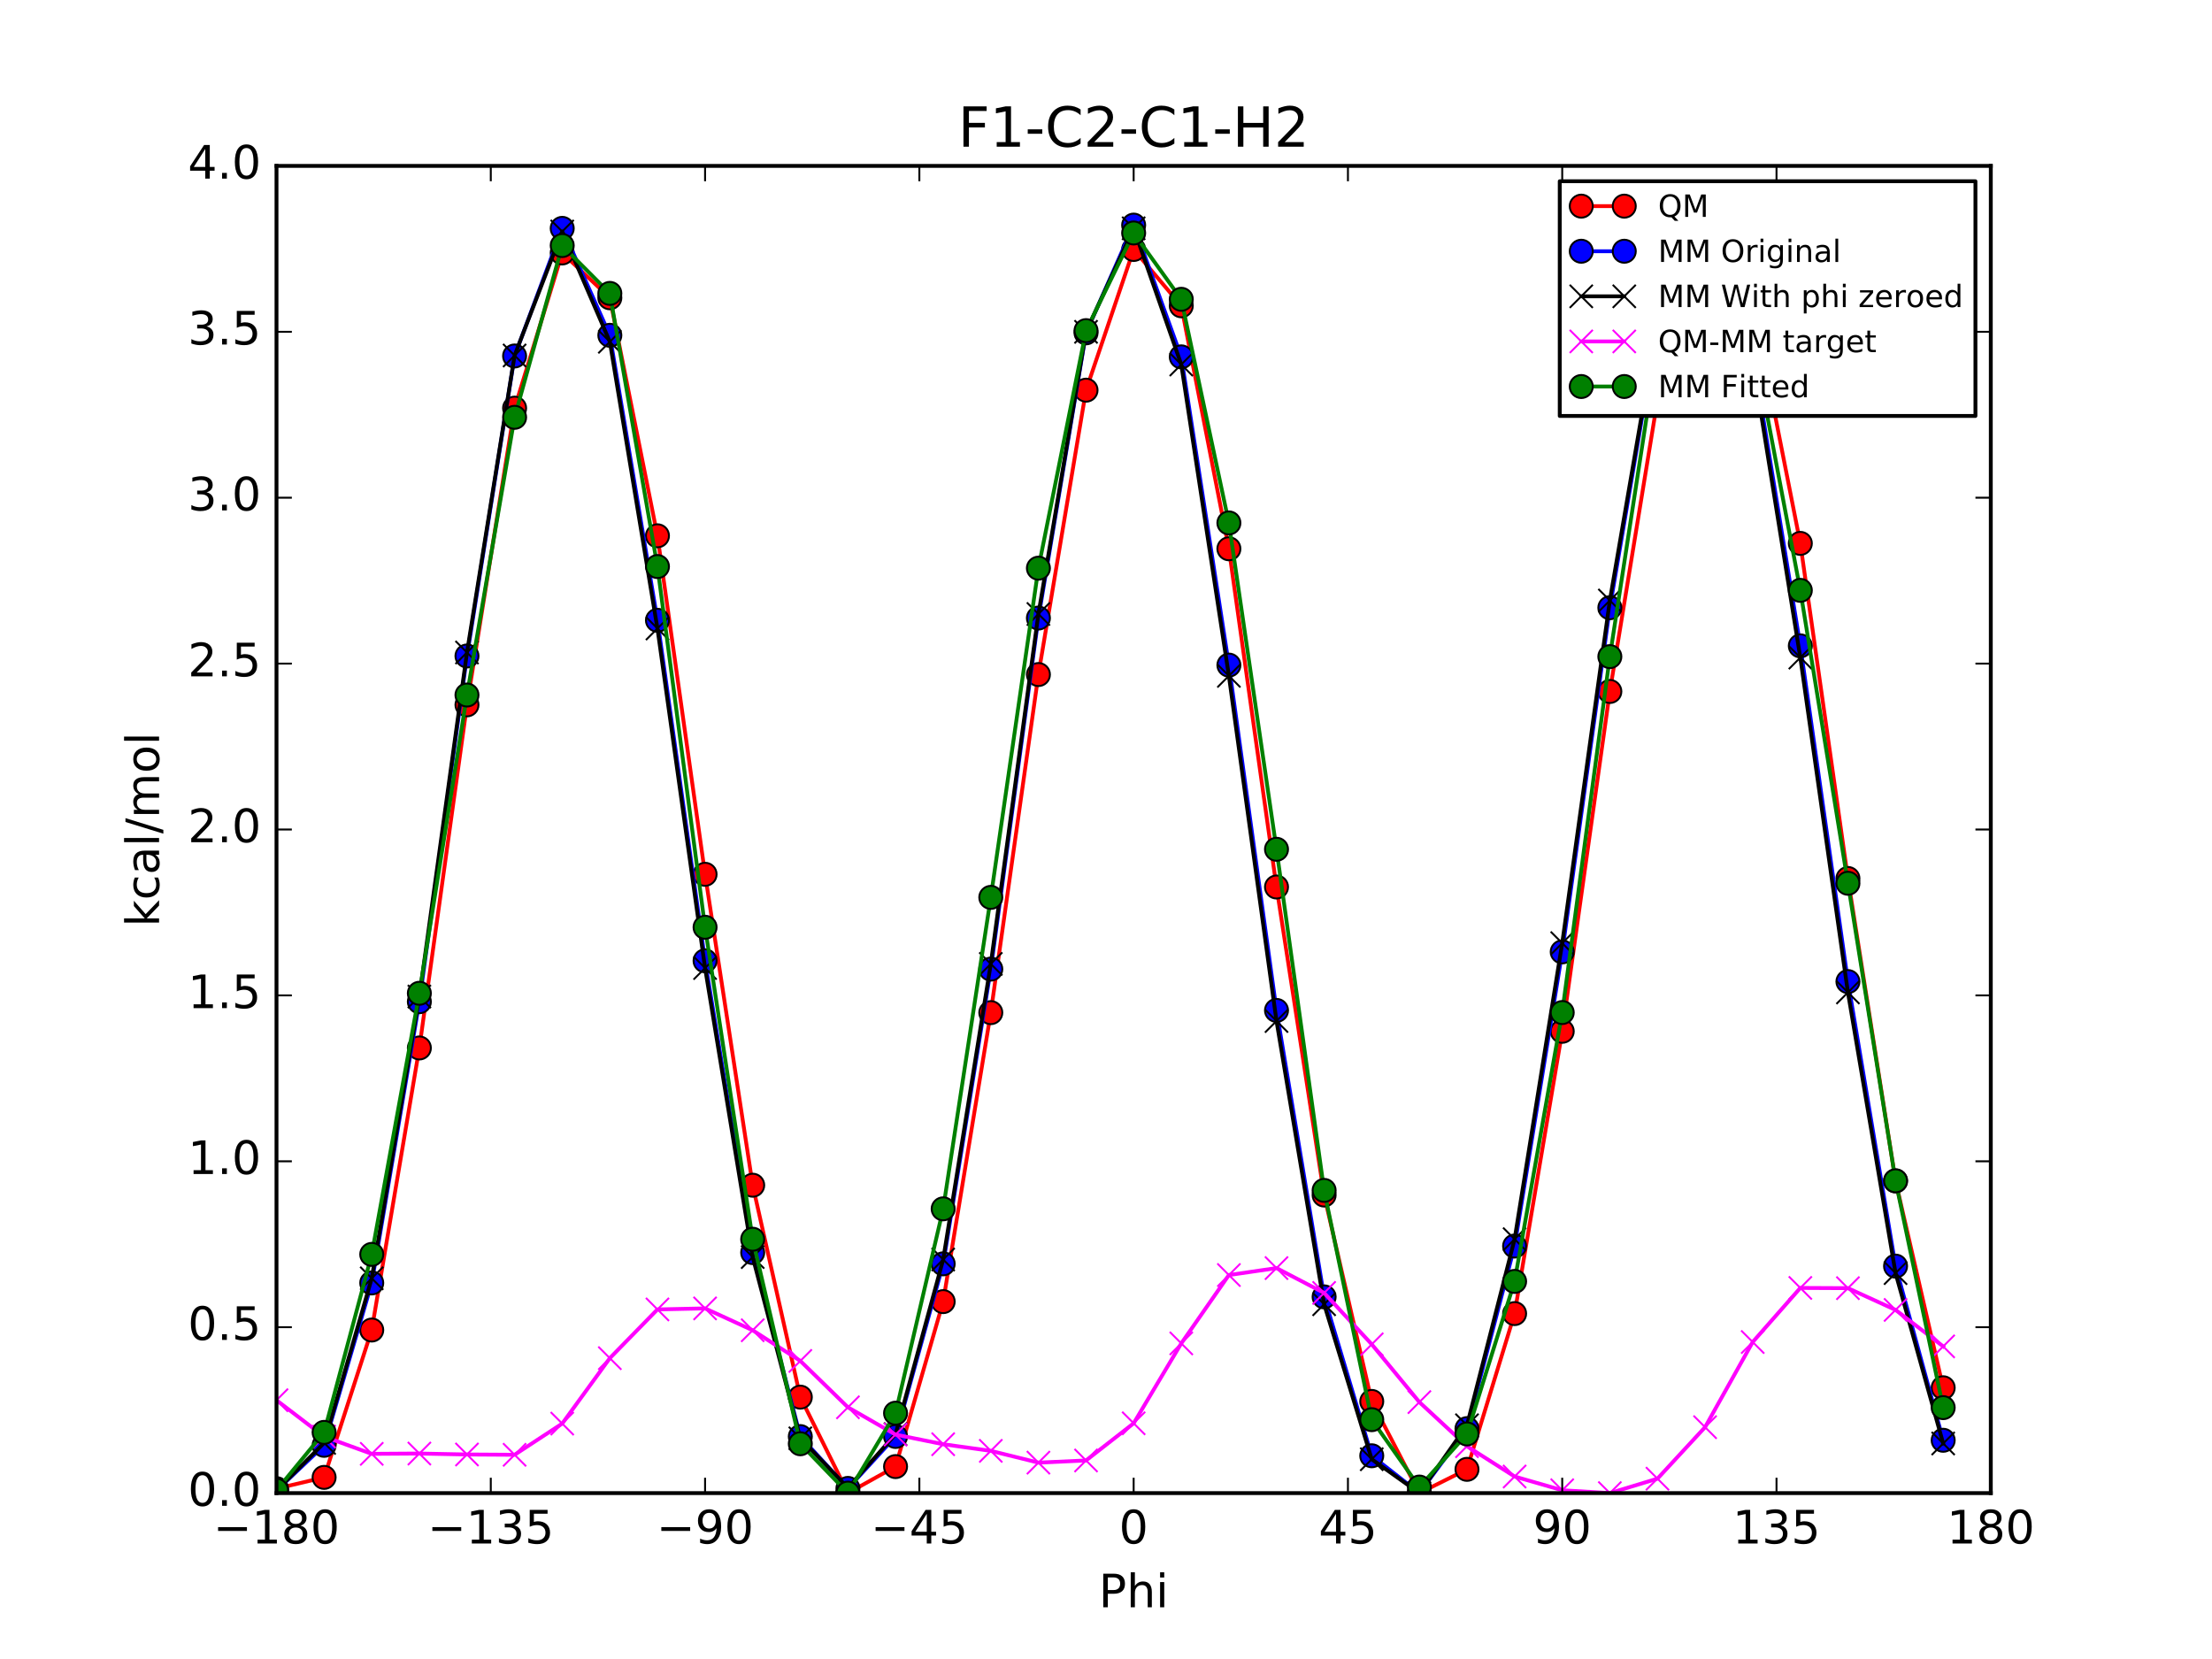 <?xml version="1.0" encoding="utf-8" standalone="no"?>
<!DOCTYPE svg PUBLIC "-//W3C//DTD SVG 1.1//EN"
  "http://www.w3.org/Graphics/SVG/1.1/DTD/svg11.dtd">
<!-- Created with matplotlib (http://matplotlib.org/) -->
<svg height="432pt" version="1.1" viewBox="0 0 576 432" width="576pt" xmlns="http://www.w3.org/2000/svg" xmlns:xlink="http://www.w3.org/1999/xlink">
 <defs>
  <style type="text/css">
*{stroke-linecap:butt;stroke-linejoin:round;stroke-miterlimit:100000;}
  </style>
 </defs>
 <g id="figure_1">
  <g id="patch_1">
   <path d="M 0 432 
L 576 432 
L 576 0 
L 0 0 
z
" style="fill:#ffffff;"/>
  </g>
  <g id="axes_1">
   <g id="patch_2">
    <path d="M 72 388.8 
L 518.4 388.8 
L 518.4 43.2 
L 72 43.2 
z
" style="fill:#ffffff;"/>
   </g>
   <g id="line2d_1">
    <path clip-path="url(#p07b06b1926)" d="M 71.999 387.64 
L 84.4 384.707 
L 96.8 346.339 
L 109.2 272.888 
L 121.6 183.544 
L 134 106.281 
L 146.4 65.87 
L 158.8 77.546 
L 171.2 139.519 
L 183.6 227.667 
L 196 308.627 
L 208.4 363.812 
L 220.8 388.785 
L 233.2 381.896 
L 245.6 338.94 
L 258 263.686 
L 270.4 175.65 
L 282.8 101.598 
L 295.201 64.965 
L 307.6 79.628 
L 320 142.897 
L 332.4 230.97 
L 344.8 311.187 
L 357.2 364.932 
L 369.6 388.8 
L 382 382.615 
L 394.4 342.054 
L 406.8 268.551 
L 419.2 180.058 
L 431.6 104.201 
L 444 65.434 
L 456.4 78.624 
L 468.8 141.497 
L 481.2 228.759 
L 493.6 307.504 
L 506 361.371 
" style="fill:none;stroke:#ff0000;stroke-linecap:square;"/>
    <defs>
     <path d="M 0 3 
C 0.796 3 1.559 2.684 2.121 2.121 
C 2.684 1.559 3 0.796 3 0 
C 3 -0.796 2.684 -1.559 2.121 -2.121 
C 1.559 -2.684 0.796 -3 0 -3 
C -0.796 -3 -1.559 -2.684 -2.121 -2.121 
C -2.684 -1.559 -3 -0.796 -3 0 
C -3 0.796 -2.684 1.559 -2.121 2.121 
C -1.559 2.684 -0.796 3 0 3 
z
" id="mf37248f0cf" style="stroke:#000000;stroke-width:0.5;"/>
    </defs>
    <g clip-path="url(#p07b06b1926)">
     <use style="fill:#ff0000;stroke:#000000;stroke-width:0.5;" x="71.999" xlink:href="#mf37248f0cf" y="387.64"/>
     <use style="fill:#ff0000;stroke:#000000;stroke-width:0.5;" x="84.4" xlink:href="#mf37248f0cf" y="384.707"/>
     <use style="fill:#ff0000;stroke:#000000;stroke-width:0.5;" x="96.8" xlink:href="#mf37248f0cf" y="346.339"/>
     <use style="fill:#ff0000;stroke:#000000;stroke-width:0.5;" x="109.2" xlink:href="#mf37248f0cf" y="272.888"/>
     <use style="fill:#ff0000;stroke:#000000;stroke-width:0.5;" x="121.6" xlink:href="#mf37248f0cf" y="183.544"/>
     <use style="fill:#ff0000;stroke:#000000;stroke-width:0.5;" x="134" xlink:href="#mf37248f0cf" y="106.281"/>
     <use style="fill:#ff0000;stroke:#000000;stroke-width:0.5;" x="146.4" xlink:href="#mf37248f0cf" y="65.87"/>
     <use style="fill:#ff0000;stroke:#000000;stroke-width:0.5;" x="158.8" xlink:href="#mf37248f0cf" y="77.546"/>
     <use style="fill:#ff0000;stroke:#000000;stroke-width:0.5;" x="171.2" xlink:href="#mf37248f0cf" y="139.519"/>
     <use style="fill:#ff0000;stroke:#000000;stroke-width:0.5;" x="183.6" xlink:href="#mf37248f0cf" y="227.667"/>
     <use style="fill:#ff0000;stroke:#000000;stroke-width:0.5;" x="196" xlink:href="#mf37248f0cf" y="308.627"/>
     <use style="fill:#ff0000;stroke:#000000;stroke-width:0.5;" x="208.4" xlink:href="#mf37248f0cf" y="363.812"/>
     <use style="fill:#ff0000;stroke:#000000;stroke-width:0.5;" x="220.8" xlink:href="#mf37248f0cf" y="388.785"/>
     <use style="fill:#ff0000;stroke:#000000;stroke-width:0.5;" x="233.2" xlink:href="#mf37248f0cf" y="381.896"/>
     <use style="fill:#ff0000;stroke:#000000;stroke-width:0.5;" x="245.6" xlink:href="#mf37248f0cf" y="338.94"/>
     <use style="fill:#ff0000;stroke:#000000;stroke-width:0.5;" x="258" xlink:href="#mf37248f0cf" y="263.686"/>
     <use style="fill:#ff0000;stroke:#000000;stroke-width:0.5;" x="270.4" xlink:href="#mf37248f0cf" y="175.65"/>
     <use style="fill:#ff0000;stroke:#000000;stroke-width:0.5;" x="282.8" xlink:href="#mf37248f0cf" y="101.598"/>
     <use style="fill:#ff0000;stroke:#000000;stroke-width:0.5;" x="295.201" xlink:href="#mf37248f0cf" y="64.965"/>
     <use style="fill:#ff0000;stroke:#000000;stroke-width:0.5;" x="307.6" xlink:href="#mf37248f0cf" y="79.628"/>
     <use style="fill:#ff0000;stroke:#000000;stroke-width:0.5;" x="320" xlink:href="#mf37248f0cf" y="142.897"/>
     <use style="fill:#ff0000;stroke:#000000;stroke-width:0.5;" x="332.4" xlink:href="#mf37248f0cf" y="230.97"/>
     <use style="fill:#ff0000;stroke:#000000;stroke-width:0.5;" x="344.8" xlink:href="#mf37248f0cf" y="311.187"/>
     <use style="fill:#ff0000;stroke:#000000;stroke-width:0.5;" x="357.2" xlink:href="#mf37248f0cf" y="364.932"/>
     <use style="fill:#ff0000;stroke:#000000;stroke-width:0.5;" x="369.6" xlink:href="#mf37248f0cf" y="388.8"/>
     <use style="fill:#ff0000;stroke:#000000;stroke-width:0.5;" x="382" xlink:href="#mf37248f0cf" y="382.615"/>
     <use style="fill:#ff0000;stroke:#000000;stroke-width:0.5;" x="394.4" xlink:href="#mf37248f0cf" y="342.054"/>
     <use style="fill:#ff0000;stroke:#000000;stroke-width:0.5;" x="406.8" xlink:href="#mf37248f0cf" y="268.551"/>
     <use style="fill:#ff0000;stroke:#000000;stroke-width:0.5;" x="419.2" xlink:href="#mf37248f0cf" y="180.058"/>
     <use style="fill:#ff0000;stroke:#000000;stroke-width:0.5;" x="431.6" xlink:href="#mf37248f0cf" y="104.201"/>
     <use style="fill:#ff0000;stroke:#000000;stroke-width:0.5;" x="444" xlink:href="#mf37248f0cf" y="65.434"/>
     <use style="fill:#ff0000;stroke:#000000;stroke-width:0.5;" x="456.4" xlink:href="#mf37248f0cf" y="78.624"/>
     <use style="fill:#ff0000;stroke:#000000;stroke-width:0.5;" x="468.8" xlink:href="#mf37248f0cf" y="141.497"/>
     <use style="fill:#ff0000;stroke:#000000;stroke-width:0.5;" x="481.2" xlink:href="#mf37248f0cf" y="228.759"/>
     <use style="fill:#ff0000;stroke:#000000;stroke-width:0.5;" x="493.6" xlink:href="#mf37248f0cf" y="307.504"/>
     <use style="fill:#ff0000;stroke:#000000;stroke-width:0.5;" x="506" xlink:href="#mf37248f0cf" y="361.371"/>
    </g>
   </g>
   <g id="line2d_2">
    <path clip-path="url(#p07b06b1926)" d="M 71.999 388.153 
L 84.4 376.36 
L 96.8 334.076 
L 109.2 260.847 
L 121.6 170.818 
L 134 92.697 
L 146.4 59.465 
L 158.8 87.311 
L 171.2 161.519 
L 183.6 250.191 
L 196 326.171 
L 208.4 374.083 
L 220.8 387.578 
L 233.2 374.049 
L 245.6 329.1 
L 258 252.353 
L 270.4 160.939 
L 282.8 86.673 
L 295.201 58.619 
L 307.6 92.925 
L 320 173.191 
L 332.4 263.11 
L 344.8 337.702 
L 357.2 379.081 
L 369.6 388.8 
L 382 372.009 
L 394.4 324.473 
L 406.8 247.87 
L 419.2 158.253 
L 431.6 85.047 
L 444 58.232 
L 456.4 92.116 
L 468.8 168.183 
L 481.2 255.601 
L 493.6 329.694 
L 506 375.044 
" style="fill:none;stroke:#0000ff;stroke-linecap:square;"/>
    <defs>
     <path d="M 0 3 
C 0.796 3 1.559 2.684 2.121 2.121 
C 2.684 1.559 3 0.796 3 0 
C 3 -0.796 2.684 -1.559 2.121 -2.121 
C 1.559 -2.684 0.796 -3 0 -3 
C -0.796 -3 -1.559 -2.684 -2.121 -2.121 
C -2.684 -1.559 -3 -0.796 -3 0 
C -3 0.796 -2.684 1.559 -2.121 2.121 
C -1.559 2.684 -0.796 3 0 3 
z
" id="mc94e4ac03f" style="stroke:#000000;stroke-width:0.5;"/>
    </defs>
    <g clip-path="url(#p07b06b1926)">
     <use style="fill:#0000ff;stroke:#000000;stroke-width:0.5;" x="71.999" xlink:href="#mc94e4ac03f" y="388.153"/>
     <use style="fill:#0000ff;stroke:#000000;stroke-width:0.5;" x="84.4" xlink:href="#mc94e4ac03f" y="376.36"/>
     <use style="fill:#0000ff;stroke:#000000;stroke-width:0.5;" x="96.8" xlink:href="#mc94e4ac03f" y="334.076"/>
     <use style="fill:#0000ff;stroke:#000000;stroke-width:0.5;" x="109.2" xlink:href="#mc94e4ac03f" y="260.847"/>
     <use style="fill:#0000ff;stroke:#000000;stroke-width:0.5;" x="121.6" xlink:href="#mc94e4ac03f" y="170.818"/>
     <use style="fill:#0000ff;stroke:#000000;stroke-width:0.5;" x="134" xlink:href="#mc94e4ac03f" y="92.697"/>
     <use style="fill:#0000ff;stroke:#000000;stroke-width:0.5;" x="146.4" xlink:href="#mc94e4ac03f" y="59.465"/>
     <use style="fill:#0000ff;stroke:#000000;stroke-width:0.5;" x="158.8" xlink:href="#mc94e4ac03f" y="87.311"/>
     <use style="fill:#0000ff;stroke:#000000;stroke-width:0.5;" x="171.2" xlink:href="#mc94e4ac03f" y="161.519"/>
     <use style="fill:#0000ff;stroke:#000000;stroke-width:0.5;" x="183.6" xlink:href="#mc94e4ac03f" y="250.191"/>
     <use style="fill:#0000ff;stroke:#000000;stroke-width:0.5;" x="196" xlink:href="#mc94e4ac03f" y="326.171"/>
     <use style="fill:#0000ff;stroke:#000000;stroke-width:0.5;" x="208.4" xlink:href="#mc94e4ac03f" y="374.083"/>
     <use style="fill:#0000ff;stroke:#000000;stroke-width:0.5;" x="220.8" xlink:href="#mc94e4ac03f" y="387.578"/>
     <use style="fill:#0000ff;stroke:#000000;stroke-width:0.5;" x="233.2" xlink:href="#mc94e4ac03f" y="374.049"/>
     <use style="fill:#0000ff;stroke:#000000;stroke-width:0.5;" x="245.6" xlink:href="#mc94e4ac03f" y="329.1"/>
     <use style="fill:#0000ff;stroke:#000000;stroke-width:0.5;" x="258" xlink:href="#mc94e4ac03f" y="252.353"/>
     <use style="fill:#0000ff;stroke:#000000;stroke-width:0.5;" x="270.4" xlink:href="#mc94e4ac03f" y="160.939"/>
     <use style="fill:#0000ff;stroke:#000000;stroke-width:0.5;" x="282.8" xlink:href="#mc94e4ac03f" y="86.673"/>
     <use style="fill:#0000ff;stroke:#000000;stroke-width:0.5;" x="295.201" xlink:href="#mc94e4ac03f" y="58.619"/>
     <use style="fill:#0000ff;stroke:#000000;stroke-width:0.5;" x="307.6" xlink:href="#mc94e4ac03f" y="92.925"/>
     <use style="fill:#0000ff;stroke:#000000;stroke-width:0.5;" x="320" xlink:href="#mc94e4ac03f" y="173.191"/>
     <use style="fill:#0000ff;stroke:#000000;stroke-width:0.5;" x="332.4" xlink:href="#mc94e4ac03f" y="263.11"/>
     <use style="fill:#0000ff;stroke:#000000;stroke-width:0.5;" x="344.8" xlink:href="#mc94e4ac03f" y="337.702"/>
     <use style="fill:#0000ff;stroke:#000000;stroke-width:0.5;" x="357.2" xlink:href="#mc94e4ac03f" y="379.081"/>
     <use style="fill:#0000ff;stroke:#000000;stroke-width:0.5;" x="369.6" xlink:href="#mc94e4ac03f" y="388.8"/>
     <use style="fill:#0000ff;stroke:#000000;stroke-width:0.5;" x="382" xlink:href="#mc94e4ac03f" y="372.009"/>
     <use style="fill:#0000ff;stroke:#000000;stroke-width:0.5;" x="394.4" xlink:href="#mc94e4ac03f" y="324.473"/>
     <use style="fill:#0000ff;stroke:#000000;stroke-width:0.5;" x="406.8" xlink:href="#mc94e4ac03f" y="247.87"/>
     <use style="fill:#0000ff;stroke:#000000;stroke-width:0.5;" x="419.2" xlink:href="#mc94e4ac03f" y="158.253"/>
     <use style="fill:#0000ff;stroke:#000000;stroke-width:0.5;" x="431.6" xlink:href="#mc94e4ac03f" y="85.047"/>
     <use style="fill:#0000ff;stroke:#000000;stroke-width:0.5;" x="444" xlink:href="#mc94e4ac03f" y="58.232"/>
     <use style="fill:#0000ff;stroke:#000000;stroke-width:0.5;" x="456.4" xlink:href="#mc94e4ac03f" y="92.116"/>
     <use style="fill:#0000ff;stroke:#000000;stroke-width:0.5;" x="468.8" xlink:href="#mc94e4ac03f" y="168.183"/>
     <use style="fill:#0000ff;stroke:#000000;stroke-width:0.5;" x="481.2" xlink:href="#mc94e4ac03f" y="255.601"/>
     <use style="fill:#0000ff;stroke:#000000;stroke-width:0.5;" x="493.6" xlink:href="#mc94e4ac03f" y="329.694"/>
     <use style="fill:#0000ff;stroke:#000000;stroke-width:0.5;" x="506" xlink:href="#mc94e4ac03f" y="375.044"/>
    </g>
   </g>
   <g id="line2d_3">
    <path clip-path="url(#p07b06b1926)" d="M 71.999 388.138 
L 84.4 375.728 
L 96.8 332.869 
L 109.2 259.499 
L 121.6 169.907 
L 134 92.568 
L 146.4 60.278 
L 158.8 88.994 
L 171.2 163.655 
L 183.6 252.071 
L 196 327.335 
L 208.4 374.539 
L 220.8 387.434 
L 233.2 373.439 
L 245.6 327.975 
L 258 250.996 
L 270.4 159.892 
L 282.8 86.405 
L 295.201 59.451 
L 307.6 94.92 
L 320 175.988 
L 332.4 265.869 
L 344.8 339.622 
L 357.2 379.984 
L 369.6 388.8 
L 382 371.132 
L 394.4 322.679 
L 406.8 245.599 
L 419.2 156.366 
L 431.6 84.269 
L 444 58.909 
L 456.4 94.271 
L 468.8 171.23 
L 481.2 258.43 
L 493.6 331.514 
L 506 375.879 
" style="fill:none;stroke:#000000;stroke-linecap:square;"/>
    <defs>
     <path d="M -3 3 
L 3 -3 
M -3 -3 
L 3 3 
" id="m5943f6a357" style="stroke:#000000;stroke-width:0.5;"/>
    </defs>
    <g clip-path="url(#p07b06b1926)">
     <use style="stroke:#000000;stroke-width:0.5;" x="71.999" xlink:href="#m5943f6a357" y="388.138"/>
     <use style="stroke:#000000;stroke-width:0.5;" x="84.4" xlink:href="#m5943f6a357" y="375.728"/>
     <use style="stroke:#000000;stroke-width:0.5;" x="96.8" xlink:href="#m5943f6a357" y="332.869"/>
     <use style="stroke:#000000;stroke-width:0.5;" x="109.2" xlink:href="#m5943f6a357" y="259.499"/>
     <use style="stroke:#000000;stroke-width:0.5;" x="121.6" xlink:href="#m5943f6a357" y="169.907"/>
     <use style="stroke:#000000;stroke-width:0.5;" x="134" xlink:href="#m5943f6a357" y="92.568"/>
     <use style="stroke:#000000;stroke-width:0.5;" x="146.4" xlink:href="#m5943f6a357" y="60.278"/>
     <use style="stroke:#000000;stroke-width:0.5;" x="158.8" xlink:href="#m5943f6a357" y="88.994"/>
     <use style="stroke:#000000;stroke-width:0.5;" x="171.2" xlink:href="#m5943f6a357" y="163.655"/>
     <use style="stroke:#000000;stroke-width:0.5;" x="183.6" xlink:href="#m5943f6a357" y="252.071"/>
     <use style="stroke:#000000;stroke-width:0.5;" x="196" xlink:href="#m5943f6a357" y="327.335"/>
     <use style="stroke:#000000;stroke-width:0.5;" x="208.4" xlink:href="#m5943f6a357" y="374.539"/>
     <use style="stroke:#000000;stroke-width:0.5;" x="220.8" xlink:href="#m5943f6a357" y="387.434"/>
     <use style="stroke:#000000;stroke-width:0.5;" x="233.2" xlink:href="#m5943f6a357" y="373.439"/>
     <use style="stroke:#000000;stroke-width:0.5;" x="245.6" xlink:href="#m5943f6a357" y="327.975"/>
     <use style="stroke:#000000;stroke-width:0.5;" x="258" xlink:href="#m5943f6a357" y="250.996"/>
     <use style="stroke:#000000;stroke-width:0.5;" x="270.4" xlink:href="#m5943f6a357" y="159.892"/>
     <use style="stroke:#000000;stroke-width:0.5;" x="282.8" xlink:href="#m5943f6a357" y="86.405"/>
     <use style="stroke:#000000;stroke-width:0.5;" x="295.201" xlink:href="#m5943f6a357" y="59.451"/>
     <use style="stroke:#000000;stroke-width:0.5;" x="307.6" xlink:href="#m5943f6a357" y="94.92"/>
     <use style="stroke:#000000;stroke-width:0.5;" x="320" xlink:href="#m5943f6a357" y="175.988"/>
     <use style="stroke:#000000;stroke-width:0.5;" x="332.4" xlink:href="#m5943f6a357" y="265.869"/>
     <use style="stroke:#000000;stroke-width:0.5;" x="344.8" xlink:href="#m5943f6a357" y="339.622"/>
     <use style="stroke:#000000;stroke-width:0.5;" x="357.2" xlink:href="#m5943f6a357" y="379.984"/>
     <use style="stroke:#000000;stroke-width:0.5;" x="369.6" xlink:href="#m5943f6a357" y="388.8"/>
     <use style="stroke:#000000;stroke-width:0.5;" x="382" xlink:href="#m5943f6a357" y="371.132"/>
     <use style="stroke:#000000;stroke-width:0.5;" x="394.4" xlink:href="#m5943f6a357" y="322.679"/>
     <use style="stroke:#000000;stroke-width:0.5;" x="406.8" xlink:href="#m5943f6a357" y="245.599"/>
     <use style="stroke:#000000;stroke-width:0.5;" x="419.2" xlink:href="#m5943f6a357" y="156.366"/>
     <use style="stroke:#000000;stroke-width:0.5;" x="431.6" xlink:href="#m5943f6a357" y="84.269"/>
     <use style="stroke:#000000;stroke-width:0.5;" x="444" xlink:href="#m5943f6a357" y="58.909"/>
     <use style="stroke:#000000;stroke-width:0.5;" x="456.4" xlink:href="#m5943f6a357" y="94.271"/>
     <use style="stroke:#000000;stroke-width:0.5;" x="468.8" xlink:href="#m5943f6a357" y="171.23"/>
     <use style="stroke:#000000;stroke-width:0.5;" x="481.2" xlink:href="#m5943f6a357" y="258.43"/>
     <use style="stroke:#000000;stroke-width:0.5;" x="493.6" xlink:href="#m5943f6a357" y="331.514"/>
     <use style="stroke:#000000;stroke-width:0.5;" x="506" xlink:href="#m5943f6a357" y="375.879"/>
    </g>
   </g>
   <g id="line2d_4">
    <path clip-path="url(#p07b06b1926)" d="M 71.999 364.61 
L 84.4 374.087 
L 96.8 378.578 
L 109.2 378.497 
L 121.6 378.744 
L 134 378.822 
L 146.4 370.699 
L 158.8 353.66 
L 171.2 340.972 
L 183.6 340.704 
L 196 346.4 
L 208.4 354.381 
L 220.8 366.458 
L 233.2 373.564 
L 245.6 376.073 
L 258 377.798 
L 270.4 380.866 
L 282.8 380.302 
L 295.201 370.622 
L 307.6 349.817 
L 320 332.017 
L 332.4 330.209 
L 344.8 336.673 
L 357.2 350.056 
L 369.6 365.108 
L 382 376.591 
L 394.4 384.483 
L 406.8 388.061 
L 419.2 388.8 
L 431.6 385.041 
L 444 371.633 
L 456.4 349.461 
L 468.8 335.375 
L 481.2 335.437 
L 493.6 341.098 
L 506 350.6 
" style="fill:none;stroke:#ff00ff;stroke-linecap:square;"/>
    <defs>
     <path d="M -3 3 
L 3 -3 
M -3 -3 
L 3 3 
" id="m039031c362" style="stroke:#ff00ff;stroke-width:0.5;"/>
    </defs>
    <g clip-path="url(#p07b06b1926)">
     <use style="fill:#ff00ff;stroke:#ff00ff;stroke-width:0.5;" x="71.999" xlink:href="#m039031c362" y="364.61"/>
     <use style="fill:#ff00ff;stroke:#ff00ff;stroke-width:0.5;" x="84.4" xlink:href="#m039031c362" y="374.087"/>
     <use style="fill:#ff00ff;stroke:#ff00ff;stroke-width:0.5;" x="96.8" xlink:href="#m039031c362" y="378.578"/>
     <use style="fill:#ff00ff;stroke:#ff00ff;stroke-width:0.5;" x="109.2" xlink:href="#m039031c362" y="378.497"/>
     <use style="fill:#ff00ff;stroke:#ff00ff;stroke-width:0.5;" x="121.6" xlink:href="#m039031c362" y="378.744"/>
     <use style="fill:#ff00ff;stroke:#ff00ff;stroke-width:0.5;" x="134" xlink:href="#m039031c362" y="378.822"/>
     <use style="fill:#ff00ff;stroke:#ff00ff;stroke-width:0.5;" x="146.4" xlink:href="#m039031c362" y="370.699"/>
     <use style="fill:#ff00ff;stroke:#ff00ff;stroke-width:0.5;" x="158.8" xlink:href="#m039031c362" y="353.66"/>
     <use style="fill:#ff00ff;stroke:#ff00ff;stroke-width:0.5;" x="171.2" xlink:href="#m039031c362" y="340.972"/>
     <use style="fill:#ff00ff;stroke:#ff00ff;stroke-width:0.5;" x="183.6" xlink:href="#m039031c362" y="340.704"/>
     <use style="fill:#ff00ff;stroke:#ff00ff;stroke-width:0.5;" x="196" xlink:href="#m039031c362" y="346.4"/>
     <use style="fill:#ff00ff;stroke:#ff00ff;stroke-width:0.5;" x="208.4" xlink:href="#m039031c362" y="354.381"/>
     <use style="fill:#ff00ff;stroke:#ff00ff;stroke-width:0.5;" x="220.8" xlink:href="#m039031c362" y="366.458"/>
     <use style="fill:#ff00ff;stroke:#ff00ff;stroke-width:0.5;" x="233.2" xlink:href="#m039031c362" y="373.564"/>
     <use style="fill:#ff00ff;stroke:#ff00ff;stroke-width:0.5;" x="245.6" xlink:href="#m039031c362" y="376.073"/>
     <use style="fill:#ff00ff;stroke:#ff00ff;stroke-width:0.5;" x="258" xlink:href="#m039031c362" y="377.798"/>
     <use style="fill:#ff00ff;stroke:#ff00ff;stroke-width:0.5;" x="270.4" xlink:href="#m039031c362" y="380.866"/>
     <use style="fill:#ff00ff;stroke:#ff00ff;stroke-width:0.5;" x="282.8" xlink:href="#m039031c362" y="380.302"/>
     <use style="fill:#ff00ff;stroke:#ff00ff;stroke-width:0.5;" x="295.201" xlink:href="#m039031c362" y="370.622"/>
     <use style="fill:#ff00ff;stroke:#ff00ff;stroke-width:0.5;" x="307.6" xlink:href="#m039031c362" y="349.817"/>
     <use style="fill:#ff00ff;stroke:#ff00ff;stroke-width:0.5;" x="320" xlink:href="#m039031c362" y="332.017"/>
     <use style="fill:#ff00ff;stroke:#ff00ff;stroke-width:0.5;" x="332.4" xlink:href="#m039031c362" y="330.209"/>
     <use style="fill:#ff00ff;stroke:#ff00ff;stroke-width:0.5;" x="344.8" xlink:href="#m039031c362" y="336.673"/>
     <use style="fill:#ff00ff;stroke:#ff00ff;stroke-width:0.5;" x="357.2" xlink:href="#m039031c362" y="350.056"/>
     <use style="fill:#ff00ff;stroke:#ff00ff;stroke-width:0.5;" x="369.6" xlink:href="#m039031c362" y="365.108"/>
     <use style="fill:#ff00ff;stroke:#ff00ff;stroke-width:0.5;" x="382" xlink:href="#m039031c362" y="376.591"/>
     <use style="fill:#ff00ff;stroke:#ff00ff;stroke-width:0.5;" x="394.4" xlink:href="#m039031c362" y="384.483"/>
     <use style="fill:#ff00ff;stroke:#ff00ff;stroke-width:0.5;" x="406.8" xlink:href="#m039031c362" y="388.061"/>
     <use style="fill:#ff00ff;stroke:#ff00ff;stroke-width:0.5;" x="419.2" xlink:href="#m039031c362" y="388.8"/>
     <use style="fill:#ff00ff;stroke:#ff00ff;stroke-width:0.5;" x="431.6" xlink:href="#m039031c362" y="385.041"/>
     <use style="fill:#ff00ff;stroke:#ff00ff;stroke-width:0.5;" x="444" xlink:href="#m039031c362" y="371.633"/>
     <use style="fill:#ff00ff;stroke:#ff00ff;stroke-width:0.5;" x="456.4" xlink:href="#m039031c362" y="349.461"/>
     <use style="fill:#ff00ff;stroke:#ff00ff;stroke-width:0.5;" x="468.8" xlink:href="#m039031c362" y="335.375"/>
     <use style="fill:#ff00ff;stroke:#ff00ff;stroke-width:0.5;" x="481.2" xlink:href="#m039031c362" y="335.437"/>
     <use style="fill:#ff00ff;stroke:#ff00ff;stroke-width:0.5;" x="493.6" xlink:href="#m039031c362" y="341.098"/>
     <use style="fill:#ff00ff;stroke:#ff00ff;stroke-width:0.5;" x="506" xlink:href="#m039031c362" y="350.6"/>
    </g>
   </g>
   <g id="line2d_5">
    <path clip-path="url(#p07b06b1926)" d="M 71.999 388.056 
L 84.4 372.985 
L 96.8 326.64 
L 109.2 258.647 
L 121.6 180.98 
L 134 108.671 
L 146.4 63.944 
L 158.8 76.4 
L 171.2 147.528 
L 183.6 241.457 
L 196 322.695 
L 208.4 375.953 
L 220.8 388.8 
L 233.2 367.986 
L 245.6 314.779 
L 258 233.675 
L 270.4 147.953 
L 282.8 86.094 
L 295.201 60.67 
L 307.6 77.937 
L 320 136.168 
L 332.4 221.151 
L 344.8 309.978 
L 357.2 369.678 
L 369.6 387.225 
L 382 373.399 
L 394.4 333.679 
L 406.8 263.662 
L 419.2 170.983 
L 431.6 90.226 
L 444 58.513 
L 456.4 88.256 
L 468.8 153.726 
L 481.2 230.002 
L 493.6 307.483 
L 506 366.548 
" style="fill:none;stroke:#008000;stroke-linecap:square;"/>
    <defs>
     <path d="M 0 3 
C 0.796 3 1.559 2.684 2.121 2.121 
C 2.684 1.559 3 0.796 3 0 
C 3 -0.796 2.684 -1.559 2.121 -2.121 
C 1.559 -2.684 0.796 -3 0 -3 
C -0.796 -3 -1.559 -2.684 -2.121 -2.121 
C -2.684 -1.559 -3 -0.796 -3 0 
C -3 0.796 -2.684 1.559 -2.121 2.121 
C -1.559 2.684 -0.796 3 0 3 
z
" id="mb69e7b9e70" style="stroke:#000000;stroke-width:0.5;"/>
    </defs>
    <g clip-path="url(#p07b06b1926)">
     <use style="fill:#008000;stroke:#000000;stroke-width:0.5;" x="71.999" xlink:href="#mb69e7b9e70" y="388.056"/>
     <use style="fill:#008000;stroke:#000000;stroke-width:0.5;" x="84.4" xlink:href="#mb69e7b9e70" y="372.985"/>
     <use style="fill:#008000;stroke:#000000;stroke-width:0.5;" x="96.8" xlink:href="#mb69e7b9e70" y="326.64"/>
     <use style="fill:#008000;stroke:#000000;stroke-width:0.5;" x="109.2" xlink:href="#mb69e7b9e70" y="258.647"/>
     <use style="fill:#008000;stroke:#000000;stroke-width:0.5;" x="121.6" xlink:href="#mb69e7b9e70" y="180.98"/>
     <use style="fill:#008000;stroke:#000000;stroke-width:0.5;" x="134" xlink:href="#mb69e7b9e70" y="108.671"/>
     <use style="fill:#008000;stroke:#000000;stroke-width:0.5;" x="146.4" xlink:href="#mb69e7b9e70" y="63.944"/>
     <use style="fill:#008000;stroke:#000000;stroke-width:0.5;" x="158.8" xlink:href="#mb69e7b9e70" y="76.4"/>
     <use style="fill:#008000;stroke:#000000;stroke-width:0.5;" x="171.2" xlink:href="#mb69e7b9e70" y="147.528"/>
     <use style="fill:#008000;stroke:#000000;stroke-width:0.5;" x="183.6" xlink:href="#mb69e7b9e70" y="241.457"/>
     <use style="fill:#008000;stroke:#000000;stroke-width:0.5;" x="196" xlink:href="#mb69e7b9e70" y="322.695"/>
     <use style="fill:#008000;stroke:#000000;stroke-width:0.5;" x="208.4" xlink:href="#mb69e7b9e70" y="375.953"/>
     <use style="fill:#008000;stroke:#000000;stroke-width:0.5;" x="220.8" xlink:href="#mb69e7b9e70" y="388.8"/>
     <use style="fill:#008000;stroke:#000000;stroke-width:0.5;" x="233.2" xlink:href="#mb69e7b9e70" y="367.986"/>
     <use style="fill:#008000;stroke:#000000;stroke-width:0.5;" x="245.6" xlink:href="#mb69e7b9e70" y="314.779"/>
     <use style="fill:#008000;stroke:#000000;stroke-width:0.5;" x="258" xlink:href="#mb69e7b9e70" y="233.675"/>
     <use style="fill:#008000;stroke:#000000;stroke-width:0.5;" x="270.4" xlink:href="#mb69e7b9e70" y="147.953"/>
     <use style="fill:#008000;stroke:#000000;stroke-width:0.5;" x="282.8" xlink:href="#mb69e7b9e70" y="86.094"/>
     <use style="fill:#008000;stroke:#000000;stroke-width:0.5;" x="295.201" xlink:href="#mb69e7b9e70" y="60.67"/>
     <use style="fill:#008000;stroke:#000000;stroke-width:0.5;" x="307.6" xlink:href="#mb69e7b9e70" y="77.937"/>
     <use style="fill:#008000;stroke:#000000;stroke-width:0.5;" x="320" xlink:href="#mb69e7b9e70" y="136.168"/>
     <use style="fill:#008000;stroke:#000000;stroke-width:0.5;" x="332.4" xlink:href="#mb69e7b9e70" y="221.151"/>
     <use style="fill:#008000;stroke:#000000;stroke-width:0.5;" x="344.8" xlink:href="#mb69e7b9e70" y="309.978"/>
     <use style="fill:#008000;stroke:#000000;stroke-width:0.5;" x="357.2" xlink:href="#mb69e7b9e70" y="369.678"/>
     <use style="fill:#008000;stroke:#000000;stroke-width:0.5;" x="369.6" xlink:href="#mb69e7b9e70" y="387.225"/>
     <use style="fill:#008000;stroke:#000000;stroke-width:0.5;" x="382" xlink:href="#mb69e7b9e70" y="373.399"/>
     <use style="fill:#008000;stroke:#000000;stroke-width:0.5;" x="394.4" xlink:href="#mb69e7b9e70" y="333.679"/>
     <use style="fill:#008000;stroke:#000000;stroke-width:0.5;" x="406.8" xlink:href="#mb69e7b9e70" y="263.662"/>
     <use style="fill:#008000;stroke:#000000;stroke-width:0.5;" x="419.2" xlink:href="#mb69e7b9e70" y="170.983"/>
     <use style="fill:#008000;stroke:#000000;stroke-width:0.5;" x="431.6" xlink:href="#mb69e7b9e70" y="90.226"/>
     <use style="fill:#008000;stroke:#000000;stroke-width:0.5;" x="444" xlink:href="#mb69e7b9e70" y="58.513"/>
     <use style="fill:#008000;stroke:#000000;stroke-width:0.5;" x="456.4" xlink:href="#mb69e7b9e70" y="88.256"/>
     <use style="fill:#008000;stroke:#000000;stroke-width:0.5;" x="468.8" xlink:href="#mb69e7b9e70" y="153.726"/>
     <use style="fill:#008000;stroke:#000000;stroke-width:0.5;" x="481.2" xlink:href="#mb69e7b9e70" y="230.002"/>
     <use style="fill:#008000;stroke:#000000;stroke-width:0.5;" x="493.6" xlink:href="#mb69e7b9e70" y="307.483"/>
     <use style="fill:#008000;stroke:#000000;stroke-width:0.5;" x="506" xlink:href="#mb69e7b9e70" y="366.548"/>
    </g>
   </g>
   <g id="patch_3">
    <path d="M 518.4 388.8 
L 518.4 43.2 
" style="fill:none;stroke:#000000;stroke-linecap:square;stroke-linejoin:miter;"/>
   </g>
   <g id="patch_4">
    <path d="M 72 388.8 
L 72 43.2 
" style="fill:none;stroke:#000000;stroke-linecap:square;stroke-linejoin:miter;"/>
   </g>
   <g id="patch_5">
    <path d="M 72 43.2 
L 518.4 43.2 
" style="fill:none;stroke:#000000;stroke-linecap:square;stroke-linejoin:miter;"/>
   </g>
   <g id="patch_6">
    <path d="M 72 388.8 
L 518.4 388.8 
" style="fill:none;stroke:#000000;stroke-linecap:square;stroke-linejoin:miter;"/>
   </g>
   <g id="matplotlib.axis_1">
    <g id="xtick_1">
     <g id="line2d_6">
      <defs>
       <path d="M 0 0 
L 0 -4 
" id="md00a92a76a" style="stroke:#000000;stroke-width:0.5;"/>
      </defs>
      <g>
       <use style="stroke:#000000;stroke-width:0.5;" x="72.0" xlink:href="#md00a92a76a" y="388.8"/>
      </g>
     </g>
     <g id="line2d_7">
      <defs>
       <path d="M 0 0 
L 0 4 
" id="me5be07c3d0" style="stroke:#000000;stroke-width:0.5;"/>
      </defs>
      <g>
       <use style="stroke:#000000;stroke-width:0.5;" x="72.0" xlink:href="#me5be07c3d0" y="43.2"/>
      </g>
     </g>
     <g id="text_1">
      <!-- −180 -->
      <defs>
       <path d="M 31.781 34.625 
Q 24.75 34.625 20.719 30.859 
Q 16.703 27.094 16.703 20.516 
Q 16.703 13.922 20.719 10.156 
Q 24.75 6.391 31.781 6.391 
Q 38.812 6.391 42.859 10.172 
Q 46.922 13.969 46.922 20.516 
Q 46.922 27.094 42.891 30.859 
Q 38.875 34.625 31.781 34.625 
M 21.922 38.812 
Q 15.578 40.375 12.031 44.719 
Q 8.5 49.078 8.5 55.328 
Q 8.5 64.062 14.719 69.141 
Q 20.953 74.219 31.781 74.219 
Q 42.672 74.219 48.875 69.141 
Q 55.078 64.062 55.078 55.328 
Q 55.078 49.078 51.531 44.719 
Q 48 40.375 41.703 38.812 
Q 48.828 37.156 52.797 32.312 
Q 56.781 27.484 56.781 20.516 
Q 56.781 9.906 50.312 4.234 
Q 43.844 -1.422 31.781 -1.422 
Q 19.734 -1.422 13.25 4.234 
Q 6.781 9.906 6.781 20.516 
Q 6.781 27.484 10.781 32.312 
Q 14.797 37.156 21.922 38.812 
M 18.312 54.391 
Q 18.312 48.734 21.844 45.562 
Q 25.391 42.391 31.781 42.391 
Q 38.141 42.391 41.719 45.562 
Q 45.312 48.734 45.312 54.391 
Q 45.312 60.062 41.719 63.234 
Q 38.141 66.406 31.781 66.406 
Q 25.391 66.406 21.844 63.234 
Q 18.312 60.062 18.312 54.391 
" id="BitstreamVeraSans-Roman-38"/>
       <path d="M 31.781 66.406 
Q 24.172 66.406 20.328 58.906 
Q 16.5 51.422 16.5 36.375 
Q 16.5 21.391 20.328 13.891 
Q 24.172 6.391 31.781 6.391 
Q 39.453 6.391 43.281 13.891 
Q 47.125 21.391 47.125 36.375 
Q 47.125 51.422 43.281 58.906 
Q 39.453 66.406 31.781 66.406 
M 31.781 74.219 
Q 44.047 74.219 50.516 64.516 
Q 56.984 54.828 56.984 36.375 
Q 56.984 17.969 50.516 8.266 
Q 44.047 -1.422 31.781 -1.422 
Q 19.531 -1.422 13.062 8.266 
Q 6.594 17.969 6.594 36.375 
Q 6.594 54.828 13.062 64.516 
Q 19.531 74.219 31.781 74.219 
" id="BitstreamVeraSans-Roman-30"/>
       <path d="M 12.406 8.297 
L 28.516 8.297 
L 28.516 63.922 
L 10.984 60.406 
L 10.984 69.391 
L 28.422 72.906 
L 38.281 72.906 
L 38.281 8.297 
L 54.391 8.297 
L 54.391 0 
L 12.406 0 
z
" id="BitstreamVeraSans-Roman-31"/>
       <path d="M 10.594 35.5 
L 73.188 35.5 
L 73.188 27.203 
L 10.594 27.203 
z
" id="BitstreamVeraSans-Roman-2212"/>
      </defs>
      <g transform="translate(55.52 401.918)scale(0.12 -0.12)">
       <use xlink:href="#BitstreamVeraSans-Roman-2212"/>
       <use x="83.789" xlink:href="#BitstreamVeraSans-Roman-31"/>
       <use x="147.412" xlink:href="#BitstreamVeraSans-Roman-38"/>
       <use x="211.035" xlink:href="#BitstreamVeraSans-Roman-30"/>
      </g>
     </g>
    </g>
    <g id="xtick_2">
     <g id="line2d_8">
      <g>
       <use style="stroke:#000000;stroke-width:0.5;" x="127.8" xlink:href="#md00a92a76a" y="388.8"/>
      </g>
     </g>
     <g id="line2d_9">
      <g>
       <use style="stroke:#000000;stroke-width:0.5;" x="127.8" xlink:href="#me5be07c3d0" y="43.2"/>
      </g>
     </g>
     <g id="text_2">
      <!-- −135 -->
      <defs>
       <path d="M 40.578 39.312 
Q 47.656 37.797 51.625 33 
Q 55.609 28.219 55.609 21.188 
Q 55.609 10.406 48.188 4.484 
Q 40.766 -1.422 27.094 -1.422 
Q 22.516 -1.422 17.656 -0.516 
Q 12.797 0.391 7.625 2.203 
L 7.625 11.719 
Q 11.719 9.328 16.594 8.109 
Q 21.484 6.891 26.812 6.891 
Q 36.078 6.891 40.938 10.547 
Q 45.797 14.203 45.797 21.188 
Q 45.797 27.641 41.281 31.266 
Q 36.766 34.906 28.719 34.906 
L 20.219 34.906 
L 20.219 43.016 
L 29.109 43.016 
Q 36.375 43.016 40.234 45.922 
Q 44.094 48.828 44.094 54.297 
Q 44.094 59.906 40.109 62.906 
Q 36.141 65.922 28.719 65.922 
Q 24.656 65.922 20.016 65.031 
Q 15.375 64.156 9.812 62.312 
L 9.812 71.094 
Q 15.438 72.656 20.344 73.438 
Q 25.25 74.219 29.594 74.219 
Q 40.828 74.219 47.359 69.109 
Q 53.906 64.016 53.906 55.328 
Q 53.906 49.266 50.438 45.094 
Q 46.969 40.922 40.578 39.312 
" id="BitstreamVeraSans-Roman-33"/>
       <path d="M 10.797 72.906 
L 49.516 72.906 
L 49.516 64.594 
L 19.828 64.594 
L 19.828 46.734 
Q 21.969 47.469 24.109 47.828 
Q 26.266 48.188 28.422 48.188 
Q 40.625 48.188 47.75 41.5 
Q 54.891 34.812 54.891 23.391 
Q 54.891 11.625 47.562 5.094 
Q 40.234 -1.422 26.906 -1.422 
Q 22.312 -1.422 17.547 -0.641 
Q 12.797 0.141 7.719 1.703 
L 7.719 11.625 
Q 12.109 9.234 16.797 8.062 
Q 21.484 6.891 26.703 6.891 
Q 35.156 6.891 40.078 11.328 
Q 45.016 15.766 45.016 23.391 
Q 45.016 31 40.078 35.438 
Q 35.156 39.891 26.703 39.891 
Q 22.75 39.891 18.812 39.016 
Q 14.891 38.141 10.797 36.281 
z
" id="BitstreamVeraSans-Roman-35"/>
      </defs>
      <g transform="translate(111.32 401.918)scale(0.12 -0.12)">
       <use xlink:href="#BitstreamVeraSans-Roman-2212"/>
       <use x="83.789" xlink:href="#BitstreamVeraSans-Roman-31"/>
       <use x="147.412" xlink:href="#BitstreamVeraSans-Roman-33"/>
       <use x="211.035" xlink:href="#BitstreamVeraSans-Roman-35"/>
      </g>
     </g>
    </g>
    <g id="xtick_3">
     <g id="line2d_10">
      <g>
       <use style="stroke:#000000;stroke-width:0.5;" x="183.6" xlink:href="#md00a92a76a" y="388.8"/>
      </g>
     </g>
     <g id="line2d_11">
      <g>
       <use style="stroke:#000000;stroke-width:0.5;" x="183.6" xlink:href="#me5be07c3d0" y="43.2"/>
      </g>
     </g>
     <g id="text_3">
      <!-- −90 -->
      <defs>
       <path d="M 10.984 1.516 
L 10.984 10.5 
Q 14.703 8.734 18.5 7.812 
Q 22.312 6.891 25.984 6.891 
Q 35.75 6.891 40.891 13.453 
Q 46.047 20.016 46.781 33.406 
Q 43.953 29.203 39.594 26.953 
Q 35.25 24.703 29.984 24.703 
Q 19.047 24.703 12.672 31.312 
Q 6.297 37.938 6.297 49.422 
Q 6.297 60.641 12.938 67.422 
Q 19.578 74.219 30.609 74.219 
Q 43.266 74.219 49.922 64.516 
Q 56.594 54.828 56.594 36.375 
Q 56.594 19.141 48.406 8.859 
Q 40.234 -1.422 26.422 -1.422 
Q 22.703 -1.422 18.891 -0.688 
Q 15.094 0.047 10.984 1.516 
M 30.609 32.422 
Q 37.25 32.422 41.125 36.953 
Q 45.016 41.5 45.016 49.422 
Q 45.016 57.281 41.125 61.844 
Q 37.25 66.406 30.609 66.406 
Q 23.969 66.406 20.094 61.844 
Q 16.219 57.281 16.219 49.422 
Q 16.219 41.5 20.094 36.953 
Q 23.969 32.422 30.609 32.422 
" id="BitstreamVeraSans-Roman-39"/>
      </defs>
      <g transform="translate(170.937 401.918)scale(0.12 -0.12)">
       <use xlink:href="#BitstreamVeraSans-Roman-2212"/>
       <use x="83.789" xlink:href="#BitstreamVeraSans-Roman-39"/>
       <use x="147.412" xlink:href="#BitstreamVeraSans-Roman-30"/>
      </g>
     </g>
    </g>
    <g id="xtick_4">
     <g id="line2d_12">
      <g>
       <use style="stroke:#000000;stroke-width:0.5;" x="239.4" xlink:href="#md00a92a76a" y="388.8"/>
      </g>
     </g>
     <g id="line2d_13">
      <g>
       <use style="stroke:#000000;stroke-width:0.5;" x="239.4" xlink:href="#me5be07c3d0" y="43.2"/>
      </g>
     </g>
     <g id="text_4">
      <!-- −45 -->
      <defs>
       <path d="M 37.797 64.312 
L 12.891 25.391 
L 37.797 25.391 
z
M 35.203 72.906 
L 47.609 72.906 
L 47.609 25.391 
L 58.016 25.391 
L 58.016 17.188 
L 47.609 17.188 
L 47.609 0 
L 37.797 0 
L 37.797 17.188 
L 4.891 17.188 
L 4.891 26.703 
z
" id="BitstreamVeraSans-Roman-34"/>
      </defs>
      <g transform="translate(226.737 401.918)scale(0.12 -0.12)">
       <use xlink:href="#BitstreamVeraSans-Roman-2212"/>
       <use x="83.789" xlink:href="#BitstreamVeraSans-Roman-34"/>
       <use x="147.412" xlink:href="#BitstreamVeraSans-Roman-35"/>
      </g>
     </g>
    </g>
    <g id="xtick_5">
     <g id="line2d_14">
      <g>
       <use style="stroke:#000000;stroke-width:0.5;" x="295.2" xlink:href="#md00a92a76a" y="388.8"/>
      </g>
     </g>
     <g id="line2d_15">
      <g>
       <use style="stroke:#000000;stroke-width:0.5;" x="295.2" xlink:href="#me5be07c3d0" y="43.2"/>
      </g>
     </g>
     <g id="text_5">
      <!-- 0 -->
      <g transform="translate(291.382 401.918)scale(0.12 -0.12)">
       <use xlink:href="#BitstreamVeraSans-Roman-30"/>
      </g>
     </g>
    </g>
    <g id="xtick_6">
     <g id="line2d_16">
      <g>
       <use style="stroke:#000000;stroke-width:0.5;" x="351.0" xlink:href="#md00a92a76a" y="388.8"/>
      </g>
     </g>
     <g id="line2d_17">
      <g>
       <use style="stroke:#000000;stroke-width:0.5;" x="351.0" xlink:href="#me5be07c3d0" y="43.2"/>
      </g>
     </g>
     <g id="text_6">
      <!-- 45 -->
      <g transform="translate(343.365 401.918)scale(0.12 -0.12)">
       <use xlink:href="#BitstreamVeraSans-Roman-34"/>
       <use x="63.623" xlink:href="#BitstreamVeraSans-Roman-35"/>
      </g>
     </g>
    </g>
    <g id="xtick_7">
     <g id="line2d_18">
      <g>
       <use style="stroke:#000000;stroke-width:0.5;" x="406.8" xlink:href="#md00a92a76a" y="388.8"/>
      </g>
     </g>
     <g id="line2d_19">
      <g>
       <use style="stroke:#000000;stroke-width:0.5;" x="406.8" xlink:href="#me5be07c3d0" y="43.2"/>
      </g>
     </g>
     <g id="text_7">
      <!-- 90 -->
      <g transform="translate(399.165 401.918)scale(0.12 -0.12)">
       <use xlink:href="#BitstreamVeraSans-Roman-39"/>
       <use x="63.623" xlink:href="#BitstreamVeraSans-Roman-30"/>
      </g>
     </g>
    </g>
    <g id="xtick_8">
     <g id="line2d_20">
      <g>
       <use style="stroke:#000000;stroke-width:0.5;" x="462.6" xlink:href="#md00a92a76a" y="388.8"/>
      </g>
     </g>
     <g id="line2d_21">
      <g>
       <use style="stroke:#000000;stroke-width:0.5;" x="462.6" xlink:href="#me5be07c3d0" y="43.2"/>
      </g>
     </g>
     <g id="text_8">
      <!-- 135 -->
      <g transform="translate(451.147 401.918)scale(0.12 -0.12)">
       <use xlink:href="#BitstreamVeraSans-Roman-31"/>
       <use x="63.623" xlink:href="#BitstreamVeraSans-Roman-33"/>
       <use x="127.246" xlink:href="#BitstreamVeraSans-Roman-35"/>
      </g>
     </g>
    </g>
    <g id="xtick_9">
     <g id="line2d_22">
      <g>
       <use style="stroke:#000000;stroke-width:0.5;" x="518.4" xlink:href="#md00a92a76a" y="388.8"/>
      </g>
     </g>
     <g id="line2d_23">
      <g>
       <use style="stroke:#000000;stroke-width:0.5;" x="518.4" xlink:href="#me5be07c3d0" y="43.2"/>
      </g>
     </g>
     <g id="text_9">
      <!-- 180 -->
      <g transform="translate(506.947 401.918)scale(0.12 -0.12)">
       <use xlink:href="#BitstreamVeraSans-Roman-31"/>
       <use x="63.623" xlink:href="#BitstreamVeraSans-Roman-38"/>
       <use x="127.246" xlink:href="#BitstreamVeraSans-Roman-30"/>
      </g>
     </g>
    </g>
    <g id="text_10">
     <!-- Phi -->
     <defs>
      <path d="M 54.891 33.016 
L 54.891 0 
L 45.906 0 
L 45.906 32.719 
Q 45.906 40.484 42.875 44.328 
Q 39.844 48.188 33.797 48.188 
Q 26.516 48.188 22.312 43.547 
Q 18.109 38.922 18.109 30.906 
L 18.109 0 
L 9.078 0 
L 9.078 75.984 
L 18.109 75.984 
L 18.109 46.188 
Q 21.344 51.125 25.703 53.562 
Q 30.078 56 35.797 56 
Q 45.219 56 50.047 50.172 
Q 54.891 44.344 54.891 33.016 
" id="BitstreamVeraSans-Roman-68"/>
      <path d="M 19.672 64.797 
L 19.672 37.406 
L 32.078 37.406 
Q 38.969 37.406 42.719 40.969 
Q 46.484 44.531 46.484 51.125 
Q 46.484 57.672 42.719 61.234 
Q 38.969 64.797 32.078 64.797 
z
M 9.812 72.906 
L 32.078 72.906 
Q 44.344 72.906 50.609 67.359 
Q 56.891 61.812 56.891 51.125 
Q 56.891 40.328 50.609 34.812 
Q 44.344 29.297 32.078 29.297 
L 19.672 29.297 
L 19.672 0 
L 9.812 0 
z
" id="BitstreamVeraSans-Roman-50"/>
      <path d="M 9.422 54.688 
L 18.406 54.688 
L 18.406 0 
L 9.422 0 
z
M 9.422 75.984 
L 18.406 75.984 
L 18.406 64.594 
L 9.422 64.594 
z
" id="BitstreamVeraSans-Roman-69"/>
     </defs>
     <g transform="translate(286.113 418.532)scale(0.12 -0.12)">
      <use xlink:href="#BitstreamVeraSans-Roman-50"/>
      <use x="60.303" xlink:href="#BitstreamVeraSans-Roman-68"/>
      <use x="123.682" xlink:href="#BitstreamVeraSans-Roman-69"/>
     </g>
    </g>
   </g>
   <g id="matplotlib.axis_2">
    <g id="ytick_1">
     <g id="line2d_24">
      <defs>
       <path d="M 0 0 
L 4 0 
" id="m668b17b705" style="stroke:#000000;stroke-width:0.5;"/>
      </defs>
      <g>
       <use style="stroke:#000000;stroke-width:0.5;" x="72.0" xlink:href="#m668b17b705" y="388.8"/>
      </g>
     </g>
     <g id="line2d_25">
      <defs>
       <path d="M 0 0 
L -4 0 
" id="m6d3f1e1076" style="stroke:#000000;stroke-width:0.5;"/>
      </defs>
      <g>
       <use style="stroke:#000000;stroke-width:0.5;" x="518.4" xlink:href="#m6d3f1e1076" y="388.8"/>
      </g>
     </g>
     <g id="text_11">
      <!-- 0.0 -->
      <defs>
       <path d="M 10.688 12.406 
L 21 12.406 
L 21 0 
L 10.688 0 
z
" id="BitstreamVeraSans-Roman-2e"/>
      </defs>
      <g transform="translate(48.916 392.111)scale(0.12 -0.12)">
       <use xlink:href="#BitstreamVeraSans-Roman-30"/>
       <use x="63.623" xlink:href="#BitstreamVeraSans-Roman-2e"/>
       <use x="95.41" xlink:href="#BitstreamVeraSans-Roman-30"/>
      </g>
     </g>
    </g>
    <g id="ytick_2">
     <g id="line2d_26">
      <g>
       <use style="stroke:#000000;stroke-width:0.5;" x="72.0" xlink:href="#m668b17b705" y="345.6"/>
      </g>
     </g>
     <g id="line2d_27">
      <g>
       <use style="stroke:#000000;stroke-width:0.5;" x="518.4" xlink:href="#m6d3f1e1076" y="345.6"/>
      </g>
     </g>
     <g id="text_12">
      <!-- 0.5 -->
      <g transform="translate(48.916 348.911)scale(0.12 -0.12)">
       <use xlink:href="#BitstreamVeraSans-Roman-30"/>
       <use x="63.623" xlink:href="#BitstreamVeraSans-Roman-2e"/>
       <use x="95.41" xlink:href="#BitstreamVeraSans-Roman-35"/>
      </g>
     </g>
    </g>
    <g id="ytick_3">
     <g id="line2d_28">
      <g>
       <use style="stroke:#000000;stroke-width:0.5;" x="72.0" xlink:href="#m668b17b705" y="302.4"/>
      </g>
     </g>
     <g id="line2d_29">
      <g>
       <use style="stroke:#000000;stroke-width:0.5;" x="518.4" xlink:href="#m6d3f1e1076" y="302.4"/>
      </g>
     </g>
     <g id="text_13">
      <!-- 1.0 -->
      <g transform="translate(48.916 305.711)scale(0.12 -0.12)">
       <use xlink:href="#BitstreamVeraSans-Roman-31"/>
       <use x="63.623" xlink:href="#BitstreamVeraSans-Roman-2e"/>
       <use x="95.41" xlink:href="#BitstreamVeraSans-Roman-30"/>
      </g>
     </g>
    </g>
    <g id="ytick_4">
     <g id="line2d_30">
      <g>
       <use style="stroke:#000000;stroke-width:0.5;" x="72.0" xlink:href="#m668b17b705" y="259.2"/>
      </g>
     </g>
     <g id="line2d_31">
      <g>
       <use style="stroke:#000000;stroke-width:0.5;" x="518.4" xlink:href="#m6d3f1e1076" y="259.2"/>
      </g>
     </g>
     <g id="text_14">
      <!-- 1.5 -->
      <g transform="translate(48.916 262.511)scale(0.12 -0.12)">
       <use xlink:href="#BitstreamVeraSans-Roman-31"/>
       <use x="63.623" xlink:href="#BitstreamVeraSans-Roman-2e"/>
       <use x="95.41" xlink:href="#BitstreamVeraSans-Roman-35"/>
      </g>
     </g>
    </g>
    <g id="ytick_5">
     <g id="line2d_32">
      <g>
       <use style="stroke:#000000;stroke-width:0.5;" x="72.0" xlink:href="#m668b17b705" y="216.0"/>
      </g>
     </g>
     <g id="line2d_33">
      <g>
       <use style="stroke:#000000;stroke-width:0.5;" x="518.4" xlink:href="#m6d3f1e1076" y="216.0"/>
      </g>
     </g>
     <g id="text_15">
      <!-- 2.0 -->
      <defs>
       <path d="M 19.188 8.297 
L 53.609 8.297 
L 53.609 0 
L 7.328 0 
L 7.328 8.297 
Q 12.938 14.109 22.625 23.891 
Q 32.328 33.688 34.812 36.531 
Q 39.547 41.844 41.422 45.531 
Q 43.312 49.219 43.312 52.781 
Q 43.312 58.594 39.234 62.25 
Q 35.156 65.922 28.609 65.922 
Q 23.969 65.922 18.812 64.312 
Q 13.672 62.703 7.812 59.422 
L 7.812 69.391 
Q 13.766 71.781 18.938 73 
Q 24.125 74.219 28.422 74.219 
Q 39.75 74.219 46.484 68.547 
Q 53.219 62.891 53.219 53.422 
Q 53.219 48.922 51.531 44.891 
Q 49.859 40.875 45.406 35.406 
Q 44.188 33.984 37.641 27.219 
Q 31.109 20.453 19.188 8.297 
" id="BitstreamVeraSans-Roman-32"/>
      </defs>
      <g transform="translate(48.916 219.311)scale(0.12 -0.12)">
       <use xlink:href="#BitstreamVeraSans-Roman-32"/>
       <use x="63.623" xlink:href="#BitstreamVeraSans-Roman-2e"/>
       <use x="95.41" xlink:href="#BitstreamVeraSans-Roman-30"/>
      </g>
     </g>
    </g>
    <g id="ytick_6">
     <g id="line2d_34">
      <g>
       <use style="stroke:#000000;stroke-width:0.5;" x="72.0" xlink:href="#m668b17b705" y="172.8"/>
      </g>
     </g>
     <g id="line2d_35">
      <g>
       <use style="stroke:#000000;stroke-width:0.5;" x="518.4" xlink:href="#m6d3f1e1076" y="172.8"/>
      </g>
     </g>
     <g id="text_16">
      <!-- 2.5 -->
      <g transform="translate(48.916 176.111)scale(0.12 -0.12)">
       <use xlink:href="#BitstreamVeraSans-Roman-32"/>
       <use x="63.623" xlink:href="#BitstreamVeraSans-Roman-2e"/>
       <use x="95.41" xlink:href="#BitstreamVeraSans-Roman-35"/>
      </g>
     </g>
    </g>
    <g id="ytick_7">
     <g id="line2d_36">
      <g>
       <use style="stroke:#000000;stroke-width:0.5;" x="72.0" xlink:href="#m668b17b705" y="129.6"/>
      </g>
     </g>
     <g id="line2d_37">
      <g>
       <use style="stroke:#000000;stroke-width:0.5;" x="518.4" xlink:href="#m6d3f1e1076" y="129.6"/>
      </g>
     </g>
     <g id="text_17">
      <!-- 3.0 -->
      <g transform="translate(48.916 132.911)scale(0.12 -0.12)">
       <use xlink:href="#BitstreamVeraSans-Roman-33"/>
       <use x="63.623" xlink:href="#BitstreamVeraSans-Roman-2e"/>
       <use x="95.41" xlink:href="#BitstreamVeraSans-Roman-30"/>
      </g>
     </g>
    </g>
    <g id="ytick_8">
     <g id="line2d_38">
      <g>
       <use style="stroke:#000000;stroke-width:0.5;" x="72.0" xlink:href="#m668b17b705" y="86.4"/>
      </g>
     </g>
     <g id="line2d_39">
      <g>
       <use style="stroke:#000000;stroke-width:0.5;" x="518.4" xlink:href="#m6d3f1e1076" y="86.4"/>
      </g>
     </g>
     <g id="text_18">
      <!-- 3.5 -->
      <g transform="translate(48.916 89.711)scale(0.12 -0.12)">
       <use xlink:href="#BitstreamVeraSans-Roman-33"/>
       <use x="63.623" xlink:href="#BitstreamVeraSans-Roman-2e"/>
       <use x="95.41" xlink:href="#BitstreamVeraSans-Roman-35"/>
      </g>
     </g>
    </g>
    <g id="ytick_9">
     <g id="line2d_40">
      <g>
       <use style="stroke:#000000;stroke-width:0.5;" x="72.0" xlink:href="#m668b17b705" y="43.2"/>
      </g>
     </g>
     <g id="line2d_41">
      <g>
       <use style="stroke:#000000;stroke-width:0.5;" x="518.4" xlink:href="#m6d3f1e1076" y="43.2"/>
      </g>
     </g>
     <g id="text_19">
      <!-- 4.0 -->
      <g transform="translate(48.916 46.511)scale(0.12 -0.12)">
       <use xlink:href="#BitstreamVeraSans-Roman-34"/>
       <use x="63.623" xlink:href="#BitstreamVeraSans-Roman-2e"/>
       <use x="95.41" xlink:href="#BitstreamVeraSans-Roman-30"/>
      </g>
     </g>
    </g>
    <g id="text_20">
     <!-- kcal/mol -->
     <defs>
      <path d="M 30.609 48.391 
Q 23.391 48.391 19.188 42.75 
Q 14.984 37.109 14.984 27.297 
Q 14.984 17.484 19.156 11.844 
Q 23.344 6.203 30.609 6.203 
Q 37.797 6.203 41.984 11.859 
Q 46.188 17.531 46.188 27.297 
Q 46.188 37.016 41.984 42.703 
Q 37.797 48.391 30.609 48.391 
M 30.609 56 
Q 42.328 56 49.016 48.375 
Q 55.719 40.766 55.719 27.297 
Q 55.719 13.875 49.016 6.219 
Q 42.328 -1.422 30.609 -1.422 
Q 18.844 -1.422 12.172 6.219 
Q 5.516 13.875 5.516 27.297 
Q 5.516 40.766 12.172 48.375 
Q 18.844 56 30.609 56 
" id="BitstreamVeraSans-Roman-6f"/>
      <path d="M 48.781 52.594 
L 48.781 44.188 
Q 44.969 46.297 41.141 47.344 
Q 37.312 48.391 33.406 48.391 
Q 24.656 48.391 19.812 42.844 
Q 14.984 37.312 14.984 27.297 
Q 14.984 17.281 19.812 11.734 
Q 24.656 6.203 33.406 6.203 
Q 37.312 6.203 41.141 7.25 
Q 44.969 8.297 48.781 10.406 
L 48.781 2.094 
Q 45.016 0.344 40.984 -0.531 
Q 36.969 -1.422 32.422 -1.422 
Q 20.062 -1.422 12.781 6.344 
Q 5.516 14.109 5.516 27.297 
Q 5.516 40.672 12.859 48.328 
Q 20.219 56 33.016 56 
Q 37.156 56 41.109 55.141 
Q 45.062 54.297 48.781 52.594 
" id="BitstreamVeraSans-Roman-63"/>
      <path d="M 52 44.188 
Q 55.375 50.25 60.062 53.125 
Q 64.75 56 71.094 56 
Q 79.641 56 84.281 50.016 
Q 88.922 44.047 88.922 33.016 
L 88.922 0 
L 79.891 0 
L 79.891 32.719 
Q 79.891 40.578 77.094 44.375 
Q 74.312 48.188 68.609 48.188 
Q 61.625 48.188 57.562 43.547 
Q 53.516 38.922 53.516 30.906 
L 53.516 0 
L 44.484 0 
L 44.484 32.719 
Q 44.484 40.625 41.703 44.406 
Q 38.922 48.188 33.109 48.188 
Q 26.219 48.188 22.156 43.531 
Q 18.109 38.875 18.109 30.906 
L 18.109 0 
L 9.078 0 
L 9.078 54.688 
L 18.109 54.688 
L 18.109 46.188 
Q 21.188 51.219 25.484 53.609 
Q 29.781 56 35.688 56 
Q 41.656 56 45.828 52.969 
Q 50 49.953 52 44.188 
" id="BitstreamVeraSans-Roman-6d"/>
      <path d="M 25.391 72.906 
L 33.688 72.906 
L 8.297 -9.281 
L 0 -9.281 
z
" id="BitstreamVeraSans-Roman-2f"/>
      <path d="M 34.281 27.484 
Q 23.391 27.484 19.188 25 
Q 14.984 22.516 14.984 16.5 
Q 14.984 11.719 18.141 8.906 
Q 21.297 6.109 26.703 6.109 
Q 34.188 6.109 38.703 11.406 
Q 43.219 16.703 43.219 25.484 
L 43.219 27.484 
z
M 52.203 31.203 
L 52.203 0 
L 43.219 0 
L 43.219 8.297 
Q 40.141 3.328 35.547 0.953 
Q 30.953 -1.422 24.312 -1.422 
Q 15.922 -1.422 10.953 3.297 
Q 6 8.016 6 15.922 
Q 6 25.141 12.172 29.828 
Q 18.359 34.516 30.609 34.516 
L 43.219 34.516 
L 43.219 35.406 
Q 43.219 41.609 39.141 45 
Q 35.062 48.391 27.688 48.391 
Q 23 48.391 18.547 47.266 
Q 14.109 46.141 10.016 43.891 
L 10.016 52.203 
Q 14.938 54.109 19.578 55.047 
Q 24.219 56 28.609 56 
Q 40.484 56 46.344 49.844 
Q 52.203 43.703 52.203 31.203 
" id="BitstreamVeraSans-Roman-61"/>
      <path d="M 9.422 75.984 
L 18.406 75.984 
L 18.406 0 
L 9.422 0 
z
" id="BitstreamVeraSans-Roman-6c"/>
      <path d="M 9.078 75.984 
L 18.109 75.984 
L 18.109 31.109 
L 44.922 54.688 
L 56.391 54.688 
L 27.391 29.109 
L 57.625 0 
L 45.906 0 
L 18.109 26.703 
L 18.109 0 
L 9.078 0 
z
" id="BitstreamVeraSans-Roman-6b"/>
     </defs>
     <g transform="translate(41.421 241.321)rotate(-90.0)scale(0.12 -0.12)">
      <use xlink:href="#BitstreamVeraSans-Roman-6b"/>
      <use x="57.91" xlink:href="#BitstreamVeraSans-Roman-63"/>
      <use x="112.891" xlink:href="#BitstreamVeraSans-Roman-61"/>
      <use x="174.17" xlink:href="#BitstreamVeraSans-Roman-6c"/>
      <use x="201.953" xlink:href="#BitstreamVeraSans-Roman-2f"/>
      <use x="235.645" xlink:href="#BitstreamVeraSans-Roman-6d"/>
      <use x="333.057" xlink:href="#BitstreamVeraSans-Roman-6f"/>
      <use x="394.238" xlink:href="#BitstreamVeraSans-Roman-6c"/>
     </g>
    </g>
   </g>
   <g id="text_21">
    <!-- F1-C2-C1-H2 -->
    <defs>
     <path d="M 64.406 67.281 
L 64.406 56.891 
Q 59.422 61.531 53.781 63.812 
Q 48.141 66.109 41.797 66.109 
Q 29.297 66.109 22.656 58.469 
Q 16.016 50.828 16.016 36.375 
Q 16.016 21.969 22.656 14.328 
Q 29.297 6.688 41.797 6.688 
Q 48.141 6.688 53.781 8.984 
Q 59.422 11.281 64.406 15.922 
L 64.406 5.609 
Q 59.234 2.094 53.438 0.328 
Q 47.656 -1.422 41.219 -1.422 
Q 24.656 -1.422 15.125 8.703 
Q 5.609 18.844 5.609 36.375 
Q 5.609 53.953 15.125 64.078 
Q 24.656 74.219 41.219 74.219 
Q 47.75 74.219 53.531 72.484 
Q 59.328 70.75 64.406 67.281 
" id="BitstreamVeraSans-Roman-43"/>
     <path d="M 4.891 31.391 
L 31.203 31.391 
L 31.203 23.391 
L 4.891 23.391 
z
" id="BitstreamVeraSans-Roman-2d"/>
     <path d="M 9.812 72.906 
L 19.672 72.906 
L 19.672 43.016 
L 55.516 43.016 
L 55.516 72.906 
L 65.375 72.906 
L 65.375 0 
L 55.516 0 
L 55.516 34.719 
L 19.672 34.719 
L 19.672 0 
L 9.812 0 
z
" id="BitstreamVeraSans-Roman-48"/>
     <path d="M 9.812 72.906 
L 51.703 72.906 
L 51.703 64.594 
L 19.672 64.594 
L 19.672 43.109 
L 48.578 43.109 
L 48.578 34.812 
L 19.672 34.812 
L 19.672 0 
L 9.812 0 
z
" id="BitstreamVeraSans-Roman-46"/>
    </defs>
    <g transform="translate(249.472 38.2)scale(0.144 -0.144)">
     <use xlink:href="#BitstreamVeraSans-Roman-46"/>
     <use x="57.52" xlink:href="#BitstreamVeraSans-Roman-31"/>
     <use x="121.143" xlink:href="#BitstreamVeraSans-Roman-2d"/>
     <use x="157.227" xlink:href="#BitstreamVeraSans-Roman-43"/>
     <use x="227.051" xlink:href="#BitstreamVeraSans-Roman-32"/>
     <use x="290.674" xlink:href="#BitstreamVeraSans-Roman-2d"/>
     <use x="326.758" xlink:href="#BitstreamVeraSans-Roman-43"/>
     <use x="396.582" xlink:href="#BitstreamVeraSans-Roman-31"/>
     <use x="460.205" xlink:href="#BitstreamVeraSans-Roman-2d"/>
     <use x="496.289" xlink:href="#BitstreamVeraSans-Roman-48"/>
     <use x="571.484" xlink:href="#BitstreamVeraSans-Roman-32"/>
    </g>
   </g>
   <g id="legend_1">
    <g id="patch_7">
     <path d="M 406.156 108.312 
L 514.4 108.312 
L 514.4 47.2 
L 406.156 47.2 
z
" style="fill:#ffffff;stroke:#000000;stroke-linejoin:miter;"/>
    </g>
    <g id="line2d_42">
     <path d="M 411.756 53.679 
L 422.956 53.679 
" style="fill:none;stroke:#ff0000;stroke-linecap:square;"/>
    </g>
    <g id="line2d_43">
     <g>
      <use style="fill:#ff0000;stroke:#000000;stroke-width:0.5;" x="411.756" xlink:href="#mf37248f0cf" y="53.679"/>
      <use style="fill:#ff0000;stroke:#000000;stroke-width:0.5;" x="422.956" xlink:href="#mf37248f0cf" y="53.679"/>
     </g>
    </g>
    <g id="text_22">
     <!-- QM -->
     <defs>
      <path d="M 39.406 66.219 
Q 28.656 66.219 22.328 58.203 
Q 16.016 50.203 16.016 36.375 
Q 16.016 22.609 22.328 14.594 
Q 28.656 6.594 39.406 6.594 
Q 50.141 6.594 56.422 14.594 
Q 62.703 22.609 62.703 36.375 
Q 62.703 50.203 56.422 58.203 
Q 50.141 66.219 39.406 66.219 
M 53.219 1.312 
L 66.219 -12.891 
L 54.297 -12.891 
L 43.5 -1.219 
Q 41.891 -1.312 41.031 -1.359 
Q 40.188 -1.422 39.406 -1.422 
Q 24.031 -1.422 14.812 8.859 
Q 5.609 19.141 5.609 36.375 
Q 5.609 53.656 14.812 63.938 
Q 24.031 74.219 39.406 74.219 
Q 54.734 74.219 63.906 63.938 
Q 73.094 53.656 73.094 36.375 
Q 73.094 23.688 67.984 14.641 
Q 62.891 5.609 53.219 1.312 
" id="BitstreamVeraSans-Roman-51"/>
      <path d="M 9.812 72.906 
L 24.516 72.906 
L 43.109 23.297 
L 61.812 72.906 
L 76.516 72.906 
L 76.516 0 
L 66.891 0 
L 66.891 64.016 
L 48.094 14.016 
L 38.188 14.016 
L 19.391 64.016 
L 19.391 0 
L 9.812 0 
z
" id="BitstreamVeraSans-Roman-4d"/>
     </defs>
     <g transform="translate(431.756 56.479)scale(0.08 -0.08)">
      <use xlink:href="#BitstreamVeraSans-Roman-51"/>
      <use x="78.711" xlink:href="#BitstreamVeraSans-Roman-4d"/>
     </g>
    </g>
    <g id="line2d_44">
     <path d="M 411.756 65.421 
L 422.956 65.421 
" style="fill:none;stroke:#0000ff;stroke-linecap:square;"/>
    </g>
    <g id="line2d_45">
     <g>
      <use style="fill:#0000ff;stroke:#000000;stroke-width:0.5;" x="411.756" xlink:href="#mc94e4ac03f" y="65.421"/>
      <use style="fill:#0000ff;stroke:#000000;stroke-width:0.5;" x="422.956" xlink:href="#mc94e4ac03f" y="65.421"/>
     </g>
    </g>
    <g id="text_23">
     <!-- MM Original -->
     <defs>
      <path d="M 45.406 27.984 
Q 45.406 37.75 41.375 43.109 
Q 37.359 48.484 30.078 48.484 
Q 22.859 48.484 18.828 43.109 
Q 14.797 37.75 14.797 27.984 
Q 14.797 18.266 18.828 12.891 
Q 22.859 7.516 30.078 7.516 
Q 37.359 7.516 41.375 12.891 
Q 45.406 18.266 45.406 27.984 
M 54.391 6.781 
Q 54.391 -7.172 48.188 -13.984 
Q 42 -20.797 29.203 -20.797 
Q 24.469 -20.797 20.266 -20.094 
Q 16.062 -19.391 12.109 -17.922 
L 12.109 -9.188 
Q 16.062 -11.328 19.922 -12.344 
Q 23.781 -13.375 27.781 -13.375 
Q 36.625 -13.375 41.016 -8.766 
Q 45.406 -4.156 45.406 5.172 
L 45.406 9.625 
Q 42.625 4.781 38.281 2.391 
Q 33.938 0 27.875 0 
Q 17.828 0 11.672 7.656 
Q 5.516 15.328 5.516 27.984 
Q 5.516 40.672 11.672 48.328 
Q 17.828 56 27.875 56 
Q 33.938 56 38.281 53.609 
Q 42.625 51.219 45.406 46.391 
L 45.406 54.688 
L 54.391 54.688 
z
" id="BitstreamVeraSans-Roman-67"/>
      <path d="M 41.109 46.297 
Q 39.594 47.172 37.812 47.578 
Q 36.031 48 33.891 48 
Q 26.266 48 22.188 43.047 
Q 18.109 38.094 18.109 28.812 
L 18.109 0 
L 9.078 0 
L 9.078 54.688 
L 18.109 54.688 
L 18.109 46.188 
Q 20.953 51.172 25.484 53.578 
Q 30.031 56 36.531 56 
Q 37.453 56 38.578 55.875 
Q 39.703 55.766 41.062 55.516 
z
" id="BitstreamVeraSans-Roman-72"/>
      <path d="M 54.891 33.016 
L 54.891 0 
L 45.906 0 
L 45.906 32.719 
Q 45.906 40.484 42.875 44.328 
Q 39.844 48.188 33.797 48.188 
Q 26.516 48.188 22.312 43.547 
Q 18.109 38.922 18.109 30.906 
L 18.109 0 
L 9.078 0 
L 9.078 54.688 
L 18.109 54.688 
L 18.109 46.188 
Q 21.344 51.125 25.703 53.562 
Q 30.078 56 35.797 56 
Q 45.219 56 50.047 50.172 
Q 54.891 44.344 54.891 33.016 
" id="BitstreamVeraSans-Roman-6e"/>
      <path id="BitstreamVeraSans-Roman-20"/>
      <path d="M 39.406 66.219 
Q 28.656 66.219 22.328 58.203 
Q 16.016 50.203 16.016 36.375 
Q 16.016 22.609 22.328 14.594 
Q 28.656 6.594 39.406 6.594 
Q 50.141 6.594 56.422 14.594 
Q 62.703 22.609 62.703 36.375 
Q 62.703 50.203 56.422 58.203 
Q 50.141 66.219 39.406 66.219 
M 39.406 74.219 
Q 54.734 74.219 63.906 63.938 
Q 73.094 53.656 73.094 36.375 
Q 73.094 19.141 63.906 8.859 
Q 54.734 -1.422 39.406 -1.422 
Q 24.031 -1.422 14.812 8.828 
Q 5.609 19.094 5.609 36.375 
Q 5.609 53.656 14.812 63.938 
Q 24.031 74.219 39.406 74.219 
" id="BitstreamVeraSans-Roman-4f"/>
     </defs>
     <g transform="translate(431.756 68.221)scale(0.08 -0.08)">
      <use xlink:href="#BitstreamVeraSans-Roman-4d"/>
      <use x="86.279" xlink:href="#BitstreamVeraSans-Roman-4d"/>
      <use x="172.559" xlink:href="#BitstreamVeraSans-Roman-20"/>
      <use x="204.346" xlink:href="#BitstreamVeraSans-Roman-4f"/>
      <use x="283.057" xlink:href="#BitstreamVeraSans-Roman-72"/>
      <use x="324.17" xlink:href="#BitstreamVeraSans-Roman-69"/>
      <use x="351.953" xlink:href="#BitstreamVeraSans-Roman-67"/>
      <use x="415.43" xlink:href="#BitstreamVeraSans-Roman-69"/>
      <use x="443.213" xlink:href="#BitstreamVeraSans-Roman-6e"/>
      <use x="506.592" xlink:href="#BitstreamVeraSans-Roman-61"/>
      <use x="567.871" xlink:href="#BitstreamVeraSans-Roman-6c"/>
     </g>
    </g>
    <g id="line2d_46">
     <path d="M 411.756 77.164 
L 422.956 77.164 
" style="fill:none;stroke:#000000;stroke-linecap:square;"/>
    </g>
    <g id="line2d_47">
     <g>
      <use style="stroke:#000000;stroke-width:0.5;" x="411.756" xlink:href="#m5943f6a357" y="77.164"/>
      <use style="stroke:#000000;stroke-width:0.5;" x="422.956" xlink:href="#m5943f6a357" y="77.164"/>
     </g>
    </g>
    <g id="text_24">
     <!-- MM With phi zeroed -->
     <defs>
      <path d="M 45.406 46.391 
L 45.406 75.984 
L 54.391 75.984 
L 54.391 0 
L 45.406 0 
L 45.406 8.203 
Q 42.578 3.328 38.25 0.953 
Q 33.938 -1.422 27.875 -1.422 
Q 17.969 -1.422 11.734 6.484 
Q 5.516 14.406 5.516 27.297 
Q 5.516 40.188 11.734 48.094 
Q 17.969 56 27.875 56 
Q 33.938 56 38.25 53.625 
Q 42.578 51.266 45.406 46.391 
M 14.797 27.297 
Q 14.797 17.391 18.875 11.75 
Q 22.953 6.109 30.078 6.109 
Q 37.203 6.109 41.297 11.75 
Q 45.406 17.391 45.406 27.297 
Q 45.406 37.203 41.297 42.844 
Q 37.203 48.484 30.078 48.484 
Q 22.953 48.484 18.875 42.844 
Q 14.797 37.203 14.797 27.297 
" id="BitstreamVeraSans-Roman-64"/>
      <path d="M 5.516 54.688 
L 48.188 54.688 
L 48.188 46.484 
L 14.406 7.172 
L 48.188 7.172 
L 48.188 0 
L 4.297 0 
L 4.297 8.203 
L 38.094 47.516 
L 5.516 47.516 
z
" id="BitstreamVeraSans-Roman-7a"/>
      <path d="M 3.328 72.906 
L 13.281 72.906 
L 28.609 11.281 
L 43.891 72.906 
L 54.984 72.906 
L 70.312 11.281 
L 85.594 72.906 
L 95.609 72.906 
L 77.297 0 
L 64.891 0 
L 49.516 63.281 
L 33.984 0 
L 21.578 0 
z
" id="BitstreamVeraSans-Roman-57"/>
      <path d="M 18.312 70.219 
L 18.312 54.688 
L 36.812 54.688 
L 36.812 47.703 
L 18.312 47.703 
L 18.312 18.016 
Q 18.312 11.328 20.141 9.422 
Q 21.969 7.516 27.594 7.516 
L 36.812 7.516 
L 36.812 0 
L 27.594 0 
Q 17.188 0 13.234 3.875 
Q 9.281 7.766 9.281 18.016 
L 9.281 47.703 
L 2.688 47.703 
L 2.688 54.688 
L 9.281 54.688 
L 9.281 70.219 
z
" id="BitstreamVeraSans-Roman-74"/>
      <path d="M 18.109 8.203 
L 18.109 -20.797 
L 9.078 -20.797 
L 9.078 54.688 
L 18.109 54.688 
L 18.109 46.391 
Q 20.953 51.266 25.266 53.625 
Q 29.594 56 35.594 56 
Q 45.562 56 51.781 48.094 
Q 58.016 40.188 58.016 27.297 
Q 58.016 14.406 51.781 6.484 
Q 45.562 -1.422 35.594 -1.422 
Q 29.594 -1.422 25.266 0.953 
Q 20.953 3.328 18.109 8.203 
M 48.688 27.297 
Q 48.688 37.203 44.609 42.844 
Q 40.531 48.484 33.406 48.484 
Q 26.266 48.484 22.188 42.844 
Q 18.109 37.203 18.109 27.297 
Q 18.109 17.391 22.188 11.75 
Q 26.266 6.109 33.406 6.109 
Q 40.531 6.109 44.609 11.75 
Q 48.688 17.391 48.688 27.297 
" id="BitstreamVeraSans-Roman-70"/>
      <path d="M 56.203 29.594 
L 56.203 25.203 
L 14.891 25.203 
Q 15.484 15.922 20.484 11.062 
Q 25.484 6.203 34.422 6.203 
Q 39.594 6.203 44.453 7.469 
Q 49.312 8.734 54.109 11.281 
L 54.109 2.781 
Q 49.266 0.734 44.188 -0.344 
Q 39.109 -1.422 33.891 -1.422 
Q 20.797 -1.422 13.156 6.188 
Q 5.516 13.812 5.516 26.812 
Q 5.516 40.234 12.766 48.109 
Q 20.016 56 32.328 56 
Q 43.359 56 49.781 48.891 
Q 56.203 41.797 56.203 29.594 
M 47.219 32.234 
Q 47.125 39.594 43.094 43.984 
Q 39.062 48.391 32.422 48.391 
Q 24.906 48.391 20.391 44.141 
Q 15.875 39.891 15.188 32.172 
z
" id="BitstreamVeraSans-Roman-65"/>
     </defs>
     <g transform="translate(431.756 79.964)scale(0.08 -0.08)">
      <use xlink:href="#BitstreamVeraSans-Roman-4d"/>
      <use x="86.279" xlink:href="#BitstreamVeraSans-Roman-4d"/>
      <use x="172.559" xlink:href="#BitstreamVeraSans-Roman-20"/>
      <use x="204.346" xlink:href="#BitstreamVeraSans-Roman-57"/>
      <use x="303.191" xlink:href="#BitstreamVeraSans-Roman-69"/>
      <use x="330.975" xlink:href="#BitstreamVeraSans-Roman-74"/>
      <use x="370.184" xlink:href="#BitstreamVeraSans-Roman-68"/>
      <use x="433.562" xlink:href="#BitstreamVeraSans-Roman-20"/>
      <use x="465.35" xlink:href="#BitstreamVeraSans-Roman-70"/>
      <use x="528.826" xlink:href="#BitstreamVeraSans-Roman-68"/>
      <use x="592.205" xlink:href="#BitstreamVeraSans-Roman-69"/>
      <use x="619.988" xlink:href="#BitstreamVeraSans-Roman-20"/>
      <use x="651.775" xlink:href="#BitstreamVeraSans-Roman-7a"/>
      <use x="704.266" xlink:href="#BitstreamVeraSans-Roman-65"/>
      <use x="765.789" xlink:href="#BitstreamVeraSans-Roman-72"/>
      <use x="806.871" xlink:href="#BitstreamVeraSans-Roman-6f"/>
      <use x="868.053" xlink:href="#BitstreamVeraSans-Roman-65"/>
      <use x="929.576" xlink:href="#BitstreamVeraSans-Roman-64"/>
     </g>
    </g>
    <g id="line2d_48">
     <path d="M 411.756 88.906 
L 422.956 88.906 
" style="fill:none;stroke:#ff00ff;stroke-linecap:square;"/>
    </g>
    <g id="line2d_49">
     <g>
      <use style="fill:#ff00ff;stroke:#ff00ff;stroke-width:0.5;" x="411.756" xlink:href="#m039031c362" y="88.906"/>
      <use style="fill:#ff00ff;stroke:#ff00ff;stroke-width:0.5;" x="422.956" xlink:href="#m039031c362" y="88.906"/>
     </g>
    </g>
    <g id="text_25">
     <!-- QM-MM target -->
     <g transform="translate(431.756 91.706)scale(0.08 -0.08)">
      <use xlink:href="#BitstreamVeraSans-Roman-51"/>
      <use x="78.711" xlink:href="#BitstreamVeraSans-Roman-4d"/>
      <use x="164.99" xlink:href="#BitstreamVeraSans-Roman-2d"/>
      <use x="201.074" xlink:href="#BitstreamVeraSans-Roman-4d"/>
      <use x="287.354" xlink:href="#BitstreamVeraSans-Roman-4d"/>
      <use x="373.633" xlink:href="#BitstreamVeraSans-Roman-20"/>
      <use x="405.42" xlink:href="#BitstreamVeraSans-Roman-74"/>
      <use x="444.629" xlink:href="#BitstreamVeraSans-Roman-61"/>
      <use x="505.908" xlink:href="#BitstreamVeraSans-Roman-72"/>
      <use x="547.006" xlink:href="#BitstreamVeraSans-Roman-67"/>
      <use x="610.482" xlink:href="#BitstreamVeraSans-Roman-65"/>
      <use x="672.006" xlink:href="#BitstreamVeraSans-Roman-74"/>
     </g>
    </g>
    <g id="line2d_50">
     <path d="M 411.756 100.649 
L 422.956 100.649 
" style="fill:none;stroke:#008000;stroke-linecap:square;"/>
    </g>
    <g id="line2d_51">
     <g>
      <use style="fill:#008000;stroke:#000000;stroke-width:0.5;" x="411.756" xlink:href="#mb69e7b9e70" y="100.649"/>
      <use style="fill:#008000;stroke:#000000;stroke-width:0.5;" x="422.956" xlink:href="#mb69e7b9e70" y="100.649"/>
     </g>
    </g>
    <g id="text_26">
     <!-- MM Fitted -->
     <g transform="translate(431.756 103.449)scale(0.08 -0.08)">
      <use xlink:href="#BitstreamVeraSans-Roman-4d"/>
      <use x="86.279" xlink:href="#BitstreamVeraSans-Roman-4d"/>
      <use x="172.559" xlink:href="#BitstreamVeraSans-Roman-20"/>
      <use x="204.346" xlink:href="#BitstreamVeraSans-Roman-46"/>
      <use x="261.756" xlink:href="#BitstreamVeraSans-Roman-69"/>
      <use x="289.539" xlink:href="#BitstreamVeraSans-Roman-74"/>
      <use x="328.748" xlink:href="#BitstreamVeraSans-Roman-74"/>
      <use x="367.957" xlink:href="#BitstreamVeraSans-Roman-65"/>
      <use x="429.48" xlink:href="#BitstreamVeraSans-Roman-64"/>
     </g>
    </g>
   </g>
  </g>
 </g>
 <defs>
  <clipPath id="p07b06b1926">
   <rect height="345.6" width="446.4" x="72.0" y="43.2"/>
  </clipPath>
 </defs>
</svg>
